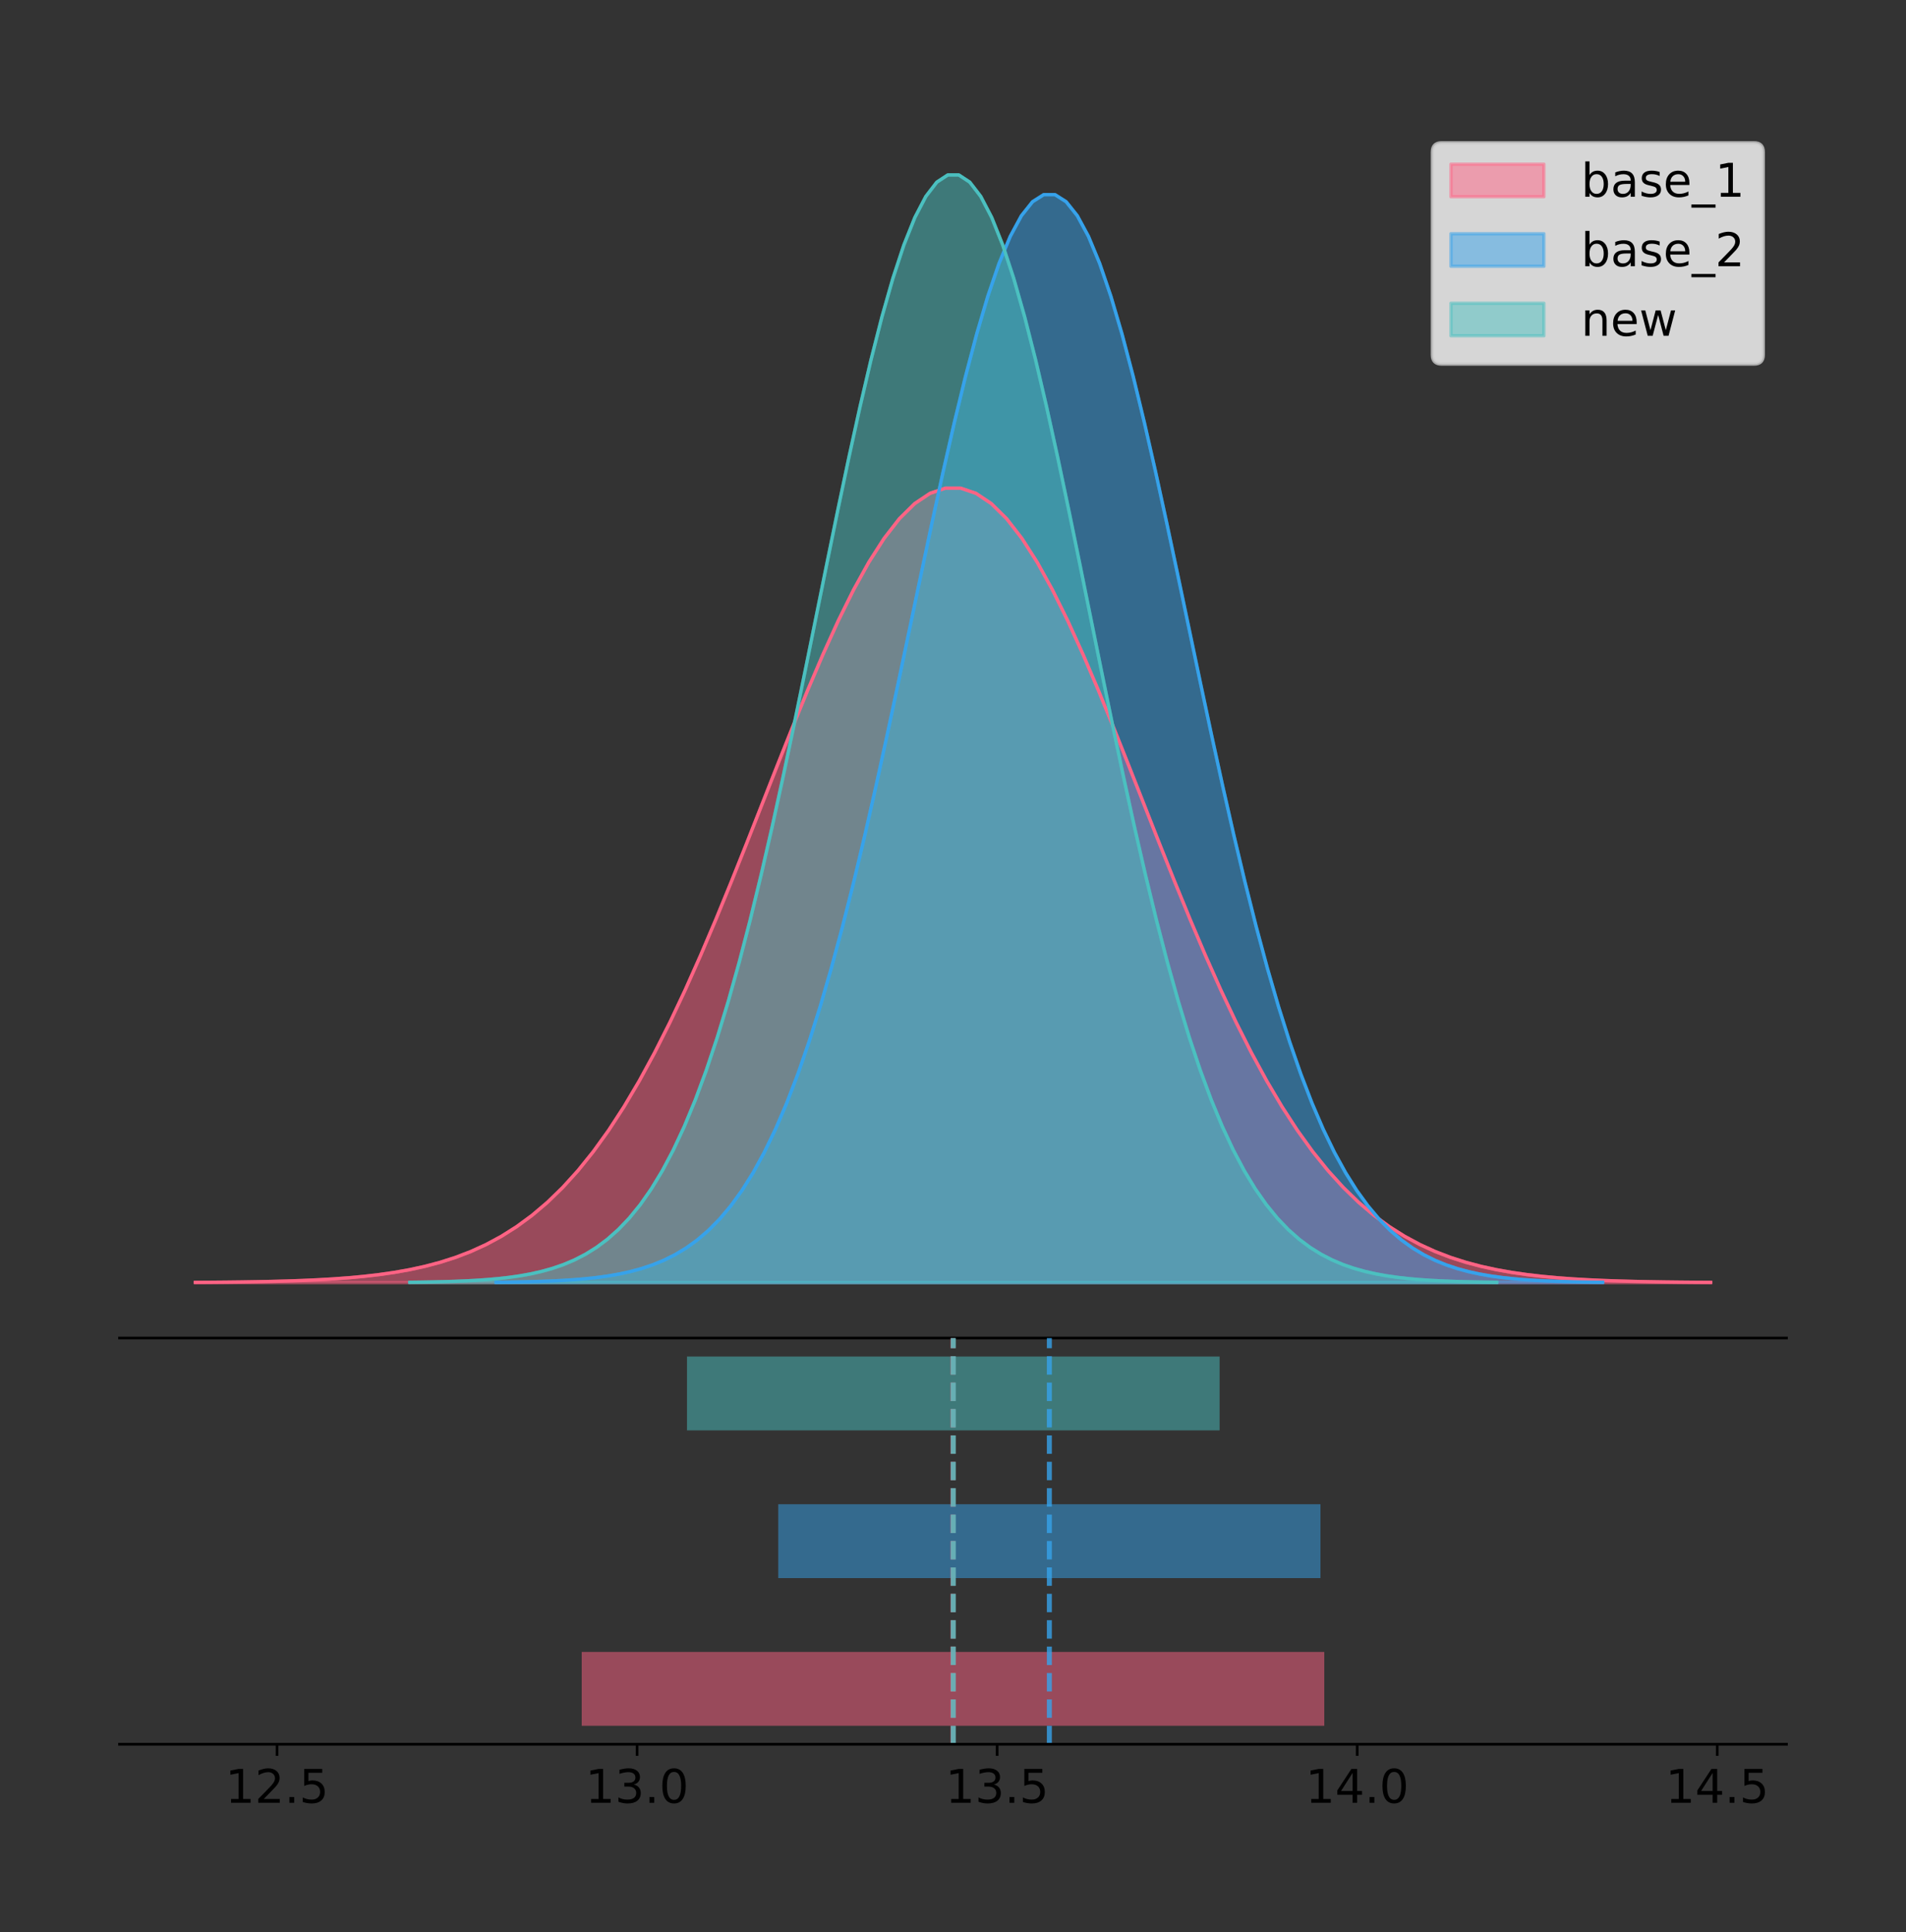 <?xml version="1.0" encoding="utf-8" standalone="no"?>
<!DOCTYPE svg PUBLIC "-//W3C//DTD SVG 1.1//EN"
  "http://www.w3.org/Graphics/SVG/1.1/DTD/svg11.dtd">
<!-- Created with matplotlib (https://matplotlib.org/) -->
<svg height="581.789pt" version="1.1" viewBox="0 0 574.2 581.789" width="574.2pt" xmlns="http://www.w3.org/2000/svg" xmlns:xlink="http://www.w3.org/1999/xlink">
 <rect x="0" y="0" width="574.2" height="581.789" fill="#333333" stroke="none"/>
 <defs>
  <style type="text/css">
*{stroke-linecap:butt;stroke-linejoin:round;}
  </style>
 </defs>
 <g id="figure_1">
  <g id="patch_1">
   <path d="M 0 581.789 
L 574.2 581.789 
L 574.2 0 
L 0 0 
z
" style="fill:none;"/>
  </g>
  <g id="axes_1">
   <g id="patch_2">
    <path d="M 36 402.93 
L 538.2 402.93 
L 538.2 36 
L 36 36 
z
" style="fill:none;"/>
   </g>
   <g id="PolyCollection_1">
    <defs>
     <path d="M 58.827 -195.538 
L 58.827 -195.618 
L 63.439 -195.649 
L 68.05 -195.689 
L 72.662 -195.744 
L 77.274 -195.816 
L 81.885 -195.911 
L 86.497 -196.035 
L 91.108 -196.196 
L 95.72 -196.403 
L 100.331 -196.669 
L 104.943 -197.006 
L 109.555 -197.432 
L 114.166 -197.966 
L 118.778 -198.629 
L 123.389 -199.449 
L 128.001 -200.453 
L 132.612 -201.674 
L 137.224 -203.15 
L 141.836 -204.919 
L 146.447 -207.024 
L 151.059 -209.509 
L 155.67 -212.422 
L 160.282 -215.809 
L 164.893 -219.718 
L 169.505 -224.192 
L 174.117 -229.273 
L 178.728 -234.997 
L 183.34 -241.392 
L 187.951 -248.476 
L 192.563 -256.256 
L 197.174 -264.727 
L 201.786 -273.867 
L 206.398 -283.636 
L 211.009 -293.979 
L 215.621 -304.821 
L 220.232 -316.067 
L 224.844 -327.605 
L 229.455 -339.306 
L 234.067 -351.024 
L 238.679 -362.604 
L 243.29 -373.877 
L 247.902 -384.672 
L 252.513 -394.815 
L 257.125 -404.135 
L 261.736 -412.47 
L 266.348 -419.67 
L 270.96 -425.601 
L 275.571 -430.152 
L 280.183 -433.237 
L 284.794 -434.794 
L 289.406 -434.794 
L 294.017 -433.237 
L 298.629 -430.152 
L 303.24 -425.601 
L 307.852 -419.67 
L 312.464 -412.47 
L 317.075 -404.135 
L 321.687 -394.815 
L 326.298 -384.672 
L 330.91 -373.877 
L 335.521 -362.604 
L 340.133 -351.024 
L 344.745 -339.306 
L 349.356 -327.605 
L 353.968 -316.067 
L 358.579 -304.821 
L 363.191 -293.979 
L 367.802 -283.636 
L 372.414 -273.867 
L 377.026 -264.727 
L 381.637 -256.256 
L 386.249 -248.476 
L 390.86 -241.392 
L 395.472 -234.997 
L 400.083 -229.273 
L 404.695 -224.192 
L 409.307 -219.718 
L 413.918 -215.809 
L 418.53 -212.422 
L 423.141 -209.509 
L 427.753 -207.024 
L 432.364 -204.919 
L 436.976 -203.15 
L 441.588 -201.674 
L 446.199 -200.453 
L 450.811 -199.449 
L 455.422 -198.629 
L 460.034 -197.966 
L 464.645 -197.432 
L 469.257 -197.006 
L 473.869 -196.669 
L 478.48 -196.403 
L 483.092 -196.196 
L 487.703 -196.035 
L 492.315 -195.911 
L 496.926 -195.816 
L 501.538 -195.744 
L 506.15 -195.689 
L 510.761 -195.649 
L 515.373 -195.618 
L 515.373 -195.538 
L 515.373 -195.538 
L 510.761 -195.538 
L 506.15 -195.538 
L 501.538 -195.538 
L 496.926 -195.538 
L 492.315 -195.538 
L 487.703 -195.538 
L 483.092 -195.538 
L 478.48 -195.538 
L 473.869 -195.538 
L 469.257 -195.538 
L 464.645 -195.538 
L 460.034 -195.538 
L 455.422 -195.538 
L 450.811 -195.538 
L 446.199 -195.538 
L 441.588 -195.538 
L 436.976 -195.538 
L 432.364 -195.538 
L 427.753 -195.538 
L 423.141 -195.538 
L 418.53 -195.538 
L 413.918 -195.538 
L 409.307 -195.538 
L 404.695 -195.538 
L 400.083 -195.538 
L 395.472 -195.538 
L 390.86 -195.538 
L 386.249 -195.538 
L 381.637 -195.538 
L 377.026 -195.538 
L 372.414 -195.538 
L 367.802 -195.538 
L 363.191 -195.538 
L 358.579 -195.538 
L 353.968 -195.538 
L 349.356 -195.538 
L 344.745 -195.538 
L 340.133 -195.538 
L 335.521 -195.538 
L 330.91 -195.538 
L 326.298 -195.538 
L 321.687 -195.538 
L 317.075 -195.538 
L 312.464 -195.538 
L 307.852 -195.538 
L 303.24 -195.538 
L 298.629 -195.538 
L 294.017 -195.538 
L 289.406 -195.538 
L 284.794 -195.538 
L 280.183 -195.538 
L 275.571 -195.538 
L 270.96 -195.538 
L 266.348 -195.538 
L 261.736 -195.538 
L 257.125 -195.538 
L 252.513 -195.538 
L 247.902 -195.538 
L 243.29 -195.538 
L 238.679 -195.538 
L 234.067 -195.538 
L 229.455 -195.538 
L 224.844 -195.538 
L 220.232 -195.538 
L 215.621 -195.538 
L 211.009 -195.538 
L 206.398 -195.538 
L 201.786 -195.538 
L 197.174 -195.538 
L 192.563 -195.538 
L 187.951 -195.538 
L 183.34 -195.538 
L 178.728 -195.538 
L 174.117 -195.538 
L 169.505 -195.538 
L 164.893 -195.538 
L 160.282 -195.538 
L 155.67 -195.538 
L 151.059 -195.538 
L 146.447 -195.538 
L 141.836 -195.538 
L 137.224 -195.538 
L 132.612 -195.538 
L 128.001 -195.538 
L 123.389 -195.538 
L 118.778 -195.538 
L 114.166 -195.538 
L 109.555 -195.538 
L 104.943 -195.538 
L 100.331 -195.538 
L 95.72 -195.538 
L 91.108 -195.538 
L 86.497 -195.538 
L 81.885 -195.538 
L 77.274 -195.538 
L 72.662 -195.538 
L 68.05 -195.538 
L 63.439 -195.538 
L 58.827 -195.538 
z
" id="m2799b81a45" style="stroke:#ff6384;stroke-opacity:0.5;"/>
    </defs>
    <g clip-path="url(#p501ba2d728)">
     <use style="fill:#ff6384;fill-opacity:0.5;stroke:#ff6384;stroke-opacity:0.5;" x="0" xlink:href="#m2799b81a45" y="581.789"/>
    </g>
   </g>
   <g id="PolyCollection_2">
    <defs>
     <path d="M 149.435 -195.538 
L 149.435 -195.648 
L 152.802 -195.689 
L 156.17 -195.745 
L 159.537 -195.82 
L 162.905 -195.918 
L 166.272 -196.048 
L 169.64 -196.218 
L 173.007 -196.439 
L 176.375 -196.723 
L 179.742 -197.087 
L 183.11 -197.549 
L 186.478 -198.132 
L 189.845 -198.863 
L 193.213 -199.771 
L 196.58 -200.893 
L 199.948 -202.268 
L 203.315 -203.941 
L 206.683 -205.962 
L 210.05 -208.385 
L 213.418 -211.267 
L 216.785 -214.671 
L 220.153 -218.66 
L 223.52 -223.298 
L 226.888 -228.651 
L 230.255 -234.778 
L 233.623 -241.736 
L 236.99 -249.575 
L 240.358 -258.332 
L 243.725 -268.032 
L 247.093 -278.687 
L 250.46 -290.288 
L 253.828 -302.804 
L 257.195 -316.182 
L 260.563 -330.347 
L 263.93 -345.193 
L 267.298 -360.594 
L 270.665 -376.394 
L 274.033 -392.418 
L 277.4 -408.465 
L 280.768 -424.323 
L 284.135 -439.761 
L 287.503 -454.544 
L 290.87 -468.434 
L 294.238 -481.197 
L 297.605 -492.611 
L 300.973 -502.471 
L 304.34 -510.593 
L 307.708 -516.826 
L 311.075 -521.05 
L 314.443 -523.182 
L 317.81 -523.182 
L 321.178 -521.05 
L 324.545 -516.826 
L 327.913 -510.593 
L 331.28 -502.471 
L 334.648 -492.611 
L 338.015 -481.197 
L 341.383 -468.434 
L 344.751 -454.544 
L 348.118 -439.761 
L 351.486 -424.323 
L 354.853 -408.465 
L 358.221 -392.418 
L 361.588 -376.394 
L 364.956 -360.594 
L 368.323 -345.193 
L 371.691 -330.347 
L 375.058 -316.182 
L 378.426 -302.804 
L 381.793 -290.288 
L 385.161 -278.687 
L 388.528 -268.032 
L 391.896 -258.332 
L 395.263 -249.575 
L 398.631 -241.736 
L 401.998 -234.778 
L 405.366 -228.651 
L 408.733 -223.298 
L 412.101 -218.66 
L 415.468 -214.671 
L 418.836 -211.267 
L 422.203 -208.385 
L 425.571 -205.962 
L 428.938 -203.941 
L 432.306 -202.268 
L 435.673 -200.893 
L 439.041 -199.771 
L 442.408 -198.863 
L 445.776 -198.132 
L 449.143 -197.549 
L 452.511 -197.087 
L 455.878 -196.723 
L 459.246 -196.439 
L 462.613 -196.218 
L 465.981 -196.048 
L 469.348 -195.918 
L 472.716 -195.82 
L 476.083 -195.745 
L 479.451 -195.689 
L 482.818 -195.648 
L 482.818 -195.538 
L 482.818 -195.538 
L 479.451 -195.538 
L 476.083 -195.538 
L 472.716 -195.538 
L 469.348 -195.538 
L 465.981 -195.538 
L 462.613 -195.538 
L 459.246 -195.538 
L 455.878 -195.538 
L 452.511 -195.538 
L 449.143 -195.538 
L 445.776 -195.538 
L 442.408 -195.538 
L 439.041 -195.538 
L 435.673 -195.538 
L 432.306 -195.538 
L 428.938 -195.538 
L 425.571 -195.538 
L 422.203 -195.538 
L 418.836 -195.538 
L 415.468 -195.538 
L 412.101 -195.538 
L 408.733 -195.538 
L 405.366 -195.538 
L 401.998 -195.538 
L 398.631 -195.538 
L 395.263 -195.538 
L 391.896 -195.538 
L 388.528 -195.538 
L 385.161 -195.538 
L 381.793 -195.538 
L 378.426 -195.538 
L 375.058 -195.538 
L 371.691 -195.538 
L 368.323 -195.538 
L 364.956 -195.538 
L 361.588 -195.538 
L 358.221 -195.538 
L 354.853 -195.538 
L 351.486 -195.538 
L 348.118 -195.538 
L 344.751 -195.538 
L 341.383 -195.538 
L 338.015 -195.538 
L 334.648 -195.538 
L 331.28 -195.538 
L 327.913 -195.538 
L 324.545 -195.538 
L 321.178 -195.538 
L 317.81 -195.538 
L 314.443 -195.538 
L 311.075 -195.538 
L 307.708 -195.538 
L 304.34 -195.538 
L 300.973 -195.538 
L 297.605 -195.538 
L 294.238 -195.538 
L 290.87 -195.538 
L 287.503 -195.538 
L 284.135 -195.538 
L 280.768 -195.538 
L 277.4 -195.538 
L 274.033 -195.538 
L 270.665 -195.538 
L 267.298 -195.538 
L 263.93 -195.538 
L 260.563 -195.538 
L 257.195 -195.538 
L 253.828 -195.538 
L 250.46 -195.538 
L 247.093 -195.538 
L 243.725 -195.538 
L 240.358 -195.538 
L 236.99 -195.538 
L 233.623 -195.538 
L 230.255 -195.538 
L 226.888 -195.538 
L 223.52 -195.538 
L 220.153 -195.538 
L 216.785 -195.538 
L 213.418 -195.538 
L 210.05 -195.538 
L 206.683 -195.538 
L 203.315 -195.538 
L 199.948 -195.538 
L 196.58 -195.538 
L 193.213 -195.538 
L 189.845 -195.538 
L 186.478 -195.538 
L 183.11 -195.538 
L 179.742 -195.538 
L 176.375 -195.538 
L 173.007 -195.538 
L 169.64 -195.538 
L 166.272 -195.538 
L 162.905 -195.538 
L 159.537 -195.538 
L 156.17 -195.538 
L 152.802 -195.538 
L 149.435 -195.538 
z
" id="m5e3937beaa" style="stroke:#36a2eb;stroke-opacity:0.5;"/>
    </defs>
    <g clip-path="url(#p501ba2d728)">
     <use style="fill:#36a2eb;fill-opacity:0.5;stroke:#36a2eb;stroke-opacity:0.5;" x="0" xlink:href="#m5e3937beaa" y="581.789"/>
    </g>
   </g>
   <g id="PolyCollection_3">
    <defs>
     <path d="M 123.458 -195.538 
L 123.458 -195.65 
L 126.765 -195.692 
L 130.073 -195.749 
L 133.381 -195.825 
L 136.688 -195.925 
L 139.996 -196.058 
L 143.304 -196.23 
L 146.611 -196.455 
L 149.919 -196.744 
L 153.227 -197.115 
L 156.534 -197.585 
L 159.842 -198.179 
L 163.15 -198.923 
L 166.457 -199.848 
L 169.765 -200.99 
L 173.073 -202.39 
L 176.38 -204.093 
L 179.688 -206.151 
L 182.996 -208.617 
L 186.303 -211.552 
L 189.611 -215.017 
L 192.918 -219.078 
L 196.226 -223.801 
L 199.534 -229.25 
L 202.841 -235.488 
L 206.149 -242.572 
L 209.457 -250.552 
L 212.764 -259.468 
L 216.072 -269.344 
L 219.38 -280.192 
L 222.687 -292.002 
L 225.995 -304.744 
L 229.303 -318.365 
L 232.61 -332.786 
L 235.918 -347.901 
L 239.226 -363.58 
L 242.533 -379.667 
L 245.841 -395.98 
L 249.149 -412.318 
L 252.456 -428.462 
L 255.764 -444.18 
L 259.072 -459.23 
L 262.379 -473.372 
L 265.687 -486.366 
L 268.995 -497.987 
L 272.302 -508.025 
L 275.61 -516.294 
L 278.918 -522.64 
L 282.225 -526.94 
L 285.533 -529.111 
L 288.841 -529.111 
L 292.148 -526.94 
L 295.456 -522.64 
L 298.764 -516.294 
L 302.071 -508.025 
L 305.379 -497.987 
L 308.687 -486.366 
L 311.994 -473.372 
L 315.302 -459.23 
L 318.61 -444.18 
L 321.917 -428.462 
L 325.225 -412.318 
L 328.533 -395.98 
L 331.84 -379.667 
L 335.148 -363.58 
L 338.455 -347.901 
L 341.763 -332.786 
L 345.071 -318.365 
L 348.378 -304.744 
L 351.686 -292.002 
L 354.994 -280.192 
L 358.301 -269.344 
L 361.609 -259.468 
L 364.917 -250.552 
L 368.224 -242.572 
L 371.532 -235.488 
L 374.84 -229.25 
L 378.147 -223.801 
L 381.455 -219.078 
L 384.763 -215.017 
L 388.07 -211.552 
L 391.378 -208.617 
L 394.686 -206.151 
L 397.993 -204.093 
L 401.301 -202.39 
L 404.609 -200.99 
L 407.916 -199.848 
L 411.224 -198.923 
L 414.532 -198.179 
L 417.839 -197.585 
L 421.147 -197.115 
L 424.455 -196.744 
L 427.762 -196.455 
L 431.07 -196.23 
L 434.378 -196.058 
L 437.685 -195.925 
L 440.993 -195.825 
L 444.301 -195.749 
L 447.608 -195.692 
L 450.916 -195.65 
L 450.916 -195.538 
L 450.916 -195.538 
L 447.608 -195.538 
L 444.301 -195.538 
L 440.993 -195.538 
L 437.685 -195.538 
L 434.378 -195.538 
L 431.07 -195.538 
L 427.762 -195.538 
L 424.455 -195.538 
L 421.147 -195.538 
L 417.839 -195.538 
L 414.532 -195.538 
L 411.224 -195.538 
L 407.916 -195.538 
L 404.609 -195.538 
L 401.301 -195.538 
L 397.993 -195.538 
L 394.686 -195.538 
L 391.378 -195.538 
L 388.07 -195.538 
L 384.763 -195.538 
L 381.455 -195.538 
L 378.147 -195.538 
L 374.84 -195.538 
L 371.532 -195.538 
L 368.224 -195.538 
L 364.917 -195.538 
L 361.609 -195.538 
L 358.301 -195.538 
L 354.994 -195.538 
L 351.686 -195.538 
L 348.378 -195.538 
L 345.071 -195.538 
L 341.763 -195.538 
L 338.455 -195.538 
L 335.148 -195.538 
L 331.84 -195.538 
L 328.533 -195.538 
L 325.225 -195.538 
L 321.917 -195.538 
L 318.61 -195.538 
L 315.302 -195.538 
L 311.994 -195.538 
L 308.687 -195.538 
L 305.379 -195.538 
L 302.071 -195.538 
L 298.764 -195.538 
L 295.456 -195.538 
L 292.148 -195.538 
L 288.841 -195.538 
L 285.533 -195.538 
L 282.225 -195.538 
L 278.918 -195.538 
L 275.61 -195.538 
L 272.302 -195.538 
L 268.995 -195.538 
L 265.687 -195.538 
L 262.379 -195.538 
L 259.072 -195.538 
L 255.764 -195.538 
L 252.456 -195.538 
L 249.149 -195.538 
L 245.841 -195.538 
L 242.533 -195.538 
L 239.226 -195.538 
L 235.918 -195.538 
L 232.61 -195.538 
L 229.303 -195.538 
L 225.995 -195.538 
L 222.687 -195.538 
L 219.38 -195.538 
L 216.072 -195.538 
L 212.764 -195.538 
L 209.457 -195.538 
L 206.149 -195.538 
L 202.841 -195.538 
L 199.534 -195.538 
L 196.226 -195.538 
L 192.918 -195.538 
L 189.611 -195.538 
L 186.303 -195.538 
L 182.996 -195.538 
L 179.688 -195.538 
L 176.38 -195.538 
L 173.073 -195.538 
L 169.765 -195.538 
L 166.457 -195.538 
L 163.15 -195.538 
L 159.842 -195.538 
L 156.534 -195.538 
L 153.227 -195.538 
L 149.919 -195.538 
L 146.611 -195.538 
L 143.304 -195.538 
L 139.996 -195.538 
L 136.688 -195.538 
L 133.381 -195.538 
L 130.073 -195.538 
L 126.765 -195.538 
L 123.458 -195.538 
z
" id="m1e53680df8" style="stroke:#4bc0c0;stroke-opacity:0.5;"/>
    </defs>
    <g clip-path="url(#p501ba2d728)">
     <use style="fill:#4bc0c0;fill-opacity:0.5;stroke:#4bc0c0;stroke-opacity:0.5;" x="0" xlink:href="#m1e53680df8" y="581.789"/>
    </g>
   </g>
   <g id="line2d_1">
    <path clip-path="url(#p501ba2d728)" d="M 58.827 386.171 
L 63.439 386.141 
L 68.05 386.1 
L 72.662 386.046 
L 77.274 385.974 
L 81.885 385.879 
L 86.497 385.755 
L 91.108 385.594 
L 95.72 385.386 
L 100.331 385.121 
L 104.943 384.783 
L 109.555 384.357 
L 114.166 383.824 
L 118.778 383.16 
L 123.389 382.341 
L 128.001 381.337 
L 132.612 380.115 
L 137.224 378.639 
L 141.836 376.87 
L 146.447 374.766 
L 151.059 372.28 
L 155.67 369.367 
L 160.282 365.98 
L 164.893 362.071 
L 169.505 357.597 
L 174.117 352.516 
L 178.728 346.792 
L 183.34 340.398 
L 187.951 333.314 
L 192.563 325.533 
L 197.174 317.062 
L 201.786 307.923 
L 206.398 298.153 
L 211.009 287.81 
L 215.621 276.968 
L 220.232 265.723 
L 224.844 254.185 
L 229.455 242.484 
L 234.067 230.765 
L 238.679 219.186 
L 243.29 207.912 
L 247.902 197.117 
L 252.513 186.975 
L 257.125 177.654 
L 261.736 169.319 
L 266.348 162.12 
L 270.96 156.188 
L 275.571 151.637 
L 280.183 148.553 
L 284.794 146.996 
L 289.406 146.996 
L 294.017 148.553 
L 298.629 151.637 
L 303.24 156.188 
L 307.852 162.12 
L 312.464 169.319 
L 317.075 177.654 
L 321.687 186.975 
L 326.298 197.117 
L 330.91 207.912 
L 335.521 219.186 
L 340.133 230.765 
L 344.745 242.484 
L 349.356 254.185 
L 353.968 265.723 
L 358.579 276.968 
L 363.191 287.81 
L 367.802 298.153 
L 372.414 307.923 
L 377.026 317.062 
L 381.637 325.533 
L 386.249 333.314 
L 390.86 340.398 
L 395.472 346.792 
L 400.083 352.516 
L 404.695 357.597 
L 409.307 362.071 
L 413.918 365.98 
L 418.53 369.367 
L 423.141 372.28 
L 427.753 374.766 
L 432.364 376.87 
L 436.976 378.639 
L 441.588 380.115 
L 446.199 381.337 
L 450.811 382.341 
L 455.422 383.16 
L 460.034 383.824 
L 464.645 384.357 
L 469.257 384.783 
L 473.869 385.121 
L 478.48 385.386 
L 483.092 385.594 
L 487.703 385.755 
L 492.315 385.879 
L 496.926 385.974 
L 501.538 386.046 
L 506.15 386.1 
L 510.761 386.141 
L 515.373 386.171 
" style="fill:none;stroke:#ff6384;stroke-linecap:square;"/>
   </g>
   <g id="line2d_2">
    <path clip-path="url(#p501ba2d728)" d="M 149.435 386.141 
L 152.802 386.1 
L 156.17 386.044 
L 159.537 385.97 
L 162.905 385.871 
L 166.272 385.741 
L 169.64 385.571 
L 173.007 385.351 
L 176.375 385.066 
L 179.742 384.703 
L 183.11 384.24 
L 186.478 383.657 
L 189.845 382.927 
L 193.213 382.018 
L 196.58 380.896 
L 199.948 379.521 
L 203.315 377.848 
L 206.683 375.827 
L 210.05 373.405 
L 213.418 370.522 
L 216.785 367.119 
L 220.153 363.13 
L 223.52 358.491 
L 226.888 353.139 
L 230.255 347.011 
L 233.623 340.053 
L 236.99 332.215 
L 240.358 323.458 
L 243.725 313.757 
L 247.093 303.102 
L 250.46 291.502 
L 253.828 278.986 
L 257.195 265.607 
L 260.563 251.443 
L 263.93 236.596 
L 267.298 221.196 
L 270.665 205.395 
L 274.033 189.372 
L 277.4 173.324 
L 280.768 157.467 
L 284.135 142.029 
L 287.503 127.246 
L 290.87 113.356 
L 294.238 100.592 
L 297.605 89.178 
L 300.973 79.319 
L 304.34 71.196 
L 307.708 64.963 
L 311.075 60.74 
L 314.443 58.607 
L 317.81 58.607 
L 321.178 60.74 
L 324.545 64.963 
L 327.913 71.196 
L 331.28 79.319 
L 334.648 89.178 
L 338.015 100.592 
L 341.383 113.356 
L 344.751 127.246 
L 348.118 142.029 
L 351.486 157.467 
L 354.853 173.324 
L 358.221 189.372 
L 361.588 205.395 
L 364.956 221.196 
L 368.323 236.596 
L 371.691 251.443 
L 375.058 265.607 
L 378.426 278.986 
L 381.793 291.502 
L 385.161 303.102 
L 388.528 313.757 
L 391.896 323.458 
L 395.263 332.215 
L 398.631 340.053 
L 401.998 347.011 
L 405.366 353.139 
L 408.733 358.491 
L 412.101 363.13 
L 415.468 367.119 
L 418.836 370.522 
L 422.203 373.405 
L 425.571 375.827 
L 428.938 377.848 
L 432.306 379.521 
L 435.673 380.896 
L 439.041 382.018 
L 442.408 382.927 
L 445.776 383.657 
L 449.143 384.24 
L 452.511 384.703 
L 455.878 385.066 
L 459.246 385.351 
L 462.613 385.571 
L 465.981 385.741 
L 469.348 385.871 
L 472.716 385.97 
L 476.083 386.044 
L 479.451 386.1 
L 482.818 386.141 
" style="fill:none;stroke:#36a2eb;stroke-linecap:square;"/>
   </g>
   <g id="line2d_3">
    <path clip-path="url(#p501ba2d728)" d="M 123.458 386.139 
L 126.765 386.097 
L 130.073 386.04 
L 133.381 385.965 
L 136.688 385.864 
L 139.996 385.732 
L 143.304 385.559 
L 146.611 385.334 
L 149.919 385.045 
L 153.227 384.675 
L 156.534 384.204 
L 159.842 383.61 
L 163.15 382.867 
L 166.457 381.941 
L 169.765 380.799 
L 173.073 379.399 
L 176.38 377.696 
L 179.688 375.639 
L 182.996 373.172 
L 186.303 370.238 
L 189.611 366.772 
L 192.918 362.711 
L 196.226 357.989 
L 199.534 352.539 
L 202.841 346.301 
L 206.149 339.217 
L 209.457 331.237 
L 212.764 322.322 
L 216.072 312.445 
L 219.38 301.597 
L 222.687 289.787 
L 225.995 277.045 
L 229.303 263.424 
L 232.61 249.004 
L 235.918 233.888 
L 239.226 218.209 
L 242.533 202.123 
L 245.841 185.809 
L 249.149 169.471 
L 252.456 153.327 
L 255.764 137.61 
L 259.072 122.559 
L 262.379 108.418 
L 265.687 95.423 
L 268.995 83.803 
L 272.302 73.765 
L 275.61 65.495 
L 278.918 59.15 
L 282.225 54.85 
L 285.533 52.679 
L 288.841 52.679 
L 292.148 54.85 
L 295.456 59.15 
L 298.764 65.495 
L 302.071 73.765 
L 305.379 83.803 
L 308.687 95.423 
L 311.994 108.418 
L 315.302 122.559 
L 318.61 137.61 
L 321.917 153.327 
L 325.225 169.471 
L 328.533 185.809 
L 331.84 202.123 
L 335.148 218.209 
L 338.455 233.888 
L 341.763 249.004 
L 345.071 263.424 
L 348.378 277.045 
L 351.686 289.787 
L 354.994 301.597 
L 358.301 312.445 
L 361.609 322.322 
L 364.917 331.237 
L 368.224 339.217 
L 371.532 346.301 
L 374.84 352.539 
L 378.147 357.989 
L 381.455 362.711 
L 384.763 366.772 
L 388.07 370.238 
L 391.378 373.172 
L 394.686 375.639 
L 397.993 377.696 
L 401.301 379.399 
L 404.609 380.799 
L 407.916 381.941 
L 411.224 382.867 
L 414.532 383.61 
L 417.839 384.204 
L 421.147 384.675 
L 424.455 385.045 
L 427.762 385.334 
L 431.07 385.559 
L 434.378 385.732 
L 437.685 385.864 
L 440.993 385.965 
L 444.301 386.04 
L 447.608 386.097 
L 450.916 386.139 
" style="fill:none;stroke:#4bc0c0;stroke-linecap:square;"/>
   </g>
   <g id="patch_3">
    <path d="M 36 402.93 
L 538.2 402.93 
" style="fill:none;stroke:#000000;stroke-linecap:square;stroke-linejoin:miter;stroke-width:0.8;"/>
   </g>
   <g id="legend_1">
    <g id="patch_4">
     <path d="M 434.318 109.627 
L 528.4 109.627 
Q 531.2 109.627 531.2 106.827 
L 531.2 45.8 
Q 531.2 43 528.4 43 
L 434.318 43 
Q 431.518 43 431.518 45.8 
L 431.518 106.827 
Q 431.518 109.627 434.318 109.627 
z
" style="fill:#ffffff;opacity:0.8;stroke:#cccccc;stroke-linejoin:miter;"/>
    </g>
    <g id="patch_5">
     <path d="M 437.118 59.238 
L 465.118 59.238 
L 465.118 49.438 
L 437.118 49.438 
z
" style="fill:#ff6384;opacity:0.5;stroke:#ff6384;stroke-linejoin:miter;"/>
    </g>
    <g id="text_1">
     <!-- base_1 -->
     <defs>
      <path d="M 48.688 27.297 
Q 48.688 37.203 44.609 42.844 
Q 40.531 48.484 33.406 48.484 
Q 26.266 48.484 22.188 42.844 
Q 18.109 37.203 18.109 27.297 
Q 18.109 17.391 22.188 11.75 
Q 26.266 6.109 33.406 6.109 
Q 40.531 6.109 44.609 11.75 
Q 48.688 17.391 48.688 27.297 
z
M 18.109 46.391 
Q 20.953 51.266 25.266 53.625 
Q 29.594 56 35.594 56 
Q 45.562 56 51.781 48.094 
Q 58.016 40.188 58.016 27.297 
Q 58.016 14.406 51.781 6.484 
Q 45.562 -1.422 35.594 -1.422 
Q 29.594 -1.422 25.266 0.953 
Q 20.953 3.328 18.109 8.203 
L 18.109 0 
L 9.078 0 
L 9.078 75.984 
L 18.109 75.984 
z
" id="DejaVuSans-98"/>
      <path d="M 34.281 27.484 
Q 23.391 27.484 19.188 25 
Q 14.984 22.516 14.984 16.5 
Q 14.984 11.719 18.141 8.906 
Q 21.297 6.109 26.703 6.109 
Q 34.188 6.109 38.703 11.406 
Q 43.219 16.703 43.219 25.484 
L 43.219 27.484 
z
M 52.203 31.203 
L 52.203 0 
L 43.219 0 
L 43.219 8.297 
Q 40.141 3.328 35.547 0.953 
Q 30.953 -1.422 24.312 -1.422 
Q 15.922 -1.422 10.953 3.297 
Q 6 8.016 6 15.922 
Q 6 25.141 12.172 29.828 
Q 18.359 34.516 30.609 34.516 
L 43.219 34.516 
L 43.219 35.406 
Q 43.219 41.609 39.141 45 
Q 35.062 48.391 27.688 48.391 
Q 23 48.391 18.547 47.266 
Q 14.109 46.141 10.016 43.891 
L 10.016 52.203 
Q 14.938 54.109 19.578 55.047 
Q 24.219 56 28.609 56 
Q 40.484 56 46.344 49.844 
Q 52.203 43.703 52.203 31.203 
z
" id="DejaVuSans-97"/>
      <path d="M 44.281 53.078 
L 44.281 44.578 
Q 40.484 46.531 36.375 47.5 
Q 32.281 48.484 27.875 48.484 
Q 21.188 48.484 17.844 46.438 
Q 14.5 44.391 14.5 40.281 
Q 14.5 37.156 16.891 35.375 
Q 19.281 33.594 26.516 31.984 
L 29.594 31.297 
Q 39.156 29.25 43.188 25.516 
Q 47.219 21.781 47.219 15.094 
Q 47.219 7.469 41.188 3.016 
Q 35.156 -1.422 24.609 -1.422 
Q 20.219 -1.422 15.453 -0.562 
Q 10.688 0.297 5.422 2 
L 5.422 11.281 
Q 10.406 8.688 15.234 7.391 
Q 20.062 6.109 24.812 6.109 
Q 31.156 6.109 34.562 8.281 
Q 37.984 10.453 37.984 14.406 
Q 37.984 18.062 35.516 20.016 
Q 33.062 21.969 24.703 23.781 
L 21.578 24.516 
Q 13.234 26.266 9.516 29.906 
Q 5.812 33.547 5.812 39.891 
Q 5.812 47.609 11.281 51.797 
Q 16.75 56 26.812 56 
Q 31.781 56 36.172 55.266 
Q 40.578 54.547 44.281 53.078 
z
" id="DejaVuSans-115"/>
      <path d="M 56.203 29.594 
L 56.203 25.203 
L 14.891 25.203 
Q 15.484 15.922 20.484 11.062 
Q 25.484 6.203 34.422 6.203 
Q 39.594 6.203 44.453 7.469 
Q 49.312 8.734 54.109 11.281 
L 54.109 2.781 
Q 49.266 0.734 44.188 -0.344 
Q 39.109 -1.422 33.891 -1.422 
Q 20.797 -1.422 13.156 6.188 
Q 5.516 13.812 5.516 26.812 
Q 5.516 40.234 12.766 48.109 
Q 20.016 56 32.328 56 
Q 43.359 56 49.781 48.891 
Q 56.203 41.797 56.203 29.594 
z
M 47.219 32.234 
Q 47.125 39.594 43.094 43.984 
Q 39.062 48.391 32.422 48.391 
Q 24.906 48.391 20.391 44.141 
Q 15.875 39.891 15.188 32.172 
z
" id="DejaVuSans-101"/>
      <path d="M 50.984 -16.609 
L 50.984 -23.578 
L -0.984 -23.578 
L -0.984 -16.609 
z
" id="DejaVuSans-95"/>
      <path d="M 12.406 8.297 
L 28.516 8.297 
L 28.516 63.922 
L 10.984 60.406 
L 10.984 69.391 
L 28.422 72.906 
L 38.281 72.906 
L 38.281 8.297 
L 54.391 8.297 
L 54.391 0 
L 12.406 0 
z
" id="DejaVuSans-49"/>
     </defs>
     <g transform="translate(476.318 59.238)scale(0.14 -0.14)">
      <use xlink:href="#DejaVuSans-98"/>
      <use x="63.477" xlink:href="#DejaVuSans-97"/>
      <use x="124.756" xlink:href="#DejaVuSans-115"/>
      <use x="176.855" xlink:href="#DejaVuSans-101"/>
      <use x="238.379" xlink:href="#DejaVuSans-95"/>
      <use x="288.379" xlink:href="#DejaVuSans-49"/>
     </g>
    </g>
    <g id="patch_6">
     <path d="M 437.118 80.177 
L 465.118 80.177 
L 465.118 70.377 
L 437.118 70.377 
z
" style="fill:#36a2eb;opacity:0.5;stroke:#36a2eb;stroke-linejoin:miter;"/>
    </g>
    <g id="text_2">
     <!-- base_2 -->
     <defs>
      <path d="M 19.188 8.297 
L 53.609 8.297 
L 53.609 0 
L 7.328 0 
L 7.328 8.297 
Q 12.938 14.109 22.625 23.891 
Q 32.328 33.688 34.812 36.531 
Q 39.547 41.844 41.422 45.531 
Q 43.312 49.219 43.312 52.781 
Q 43.312 58.594 39.234 62.25 
Q 35.156 65.922 28.609 65.922 
Q 23.969 65.922 18.812 64.312 
Q 13.672 62.703 7.812 59.422 
L 7.812 69.391 
Q 13.766 71.781 18.938 73 
Q 24.125 74.219 28.422 74.219 
Q 39.75 74.219 46.484 68.547 
Q 53.219 62.891 53.219 53.422 
Q 53.219 48.922 51.531 44.891 
Q 49.859 40.875 45.406 35.406 
Q 44.188 33.984 37.641 27.219 
Q 31.109 20.453 19.188 8.297 
z
" id="DejaVuSans-50"/>
     </defs>
     <g transform="translate(476.318 80.177)scale(0.14 -0.14)">
      <use xlink:href="#DejaVuSans-98"/>
      <use x="63.477" xlink:href="#DejaVuSans-97"/>
      <use x="124.756" xlink:href="#DejaVuSans-115"/>
      <use x="176.855" xlink:href="#DejaVuSans-101"/>
      <use x="238.379" xlink:href="#DejaVuSans-95"/>
      <use x="288.379" xlink:href="#DejaVuSans-50"/>
     </g>
    </g>
    <g id="patch_7">
     <path d="M 437.118 101.115 
L 465.118 101.115 
L 465.118 91.315 
L 437.118 91.315 
z
" style="fill:#4bc0c0;opacity:0.5;stroke:#4bc0c0;stroke-linejoin:miter;"/>
    </g>
    <g id="text_3">
     <!-- new -->
     <defs>
      <path d="M 54.891 33.016 
L 54.891 0 
L 45.906 0 
L 45.906 32.719 
Q 45.906 40.484 42.875 44.328 
Q 39.844 48.188 33.797 48.188 
Q 26.516 48.188 22.312 43.547 
Q 18.109 38.922 18.109 30.906 
L 18.109 0 
L 9.078 0 
L 9.078 54.688 
L 18.109 54.688 
L 18.109 46.188 
Q 21.344 51.125 25.703 53.562 
Q 30.078 56 35.797 56 
Q 45.219 56 50.047 50.172 
Q 54.891 44.344 54.891 33.016 
z
" id="DejaVuSans-110"/>
      <path d="M 4.203 54.688 
L 13.188 54.688 
L 24.422 12.016 
L 35.594 54.688 
L 46.188 54.688 
L 57.422 12.016 
L 68.609 54.688 
L 77.594 54.688 
L 63.281 0 
L 52.688 0 
L 40.922 44.828 
L 29.109 0 
L 18.5 0 
z
" id="DejaVuSans-119"/>
     </defs>
     <g transform="translate(476.318 101.115)scale(0.14 -0.14)">
      <use xlink:href="#DejaVuSans-110"/>
      <use x="63.379" xlink:href="#DejaVuSans-101"/>
      <use x="124.902" xlink:href="#DejaVuSans-119"/>
     </g>
    </g>
   </g>
  </g>
  <g id="axes_2">
   <g id="patch_8">
    <path d="M 36 525.24 
L 538.2 525.24 
L 538.2 402.93 
L 36 402.93 
z
" style="fill:none;"/>
   </g>
   <g id="patch_9">
    <path clip-path="url(#p23b67bb57a)" d="M 175.246 519.68 
L 398.954 519.68 
L 398.954 497.442 
L 175.246 497.442 
z
" style="fill:#ff6384;opacity:0.5;"/>
   </g>
   <g id="patch_10">
    <path clip-path="url(#p23b67bb57a)" d="M 234.448 475.204 
L 397.806 475.204 
L 397.806 452.966 
L 234.448 452.966 
z
" style="fill:#36a2eb;opacity:0.5;"/>
   </g>
   <g id="patch_11">
    <path clip-path="url(#p23b67bb57a)" d="M 206.959 430.728 
L 367.414 430.728 
L 367.414 408.49 
L 206.959 408.49 
z
" style="fill:#4bc0c0;opacity:0.5;"/>
   </g>
   <g id="matplotlib.axis_1">
    <g id="xtick_1">
     <g id="line2d_4">
      <defs>
       <path d="M 0 0 
L 0 3.5 
" id="m6e55df734a" style="stroke:#000000;stroke-width:0.8;"/>
      </defs>
      <g>
       <use style="stroke:#000000;stroke-width:0.8;" x="83.458" xlink:href="#m6e55df734a" y="525.24"/>
      </g>
     </g>
     <g id="text_4">
      <!-- 12.5 -->
      <defs>
       <path d="M 10.688 12.406 
L 21 12.406 
L 21 0 
L 10.688 0 
z
" id="DejaVuSans-46"/>
       <path d="M 10.797 72.906 
L 49.516 72.906 
L 49.516 64.594 
L 19.828 64.594 
L 19.828 46.734 
Q 21.969 47.469 24.109 47.828 
Q 26.266 48.188 28.422 48.188 
Q 40.625 48.188 47.75 41.5 
Q 54.891 34.812 54.891 23.391 
Q 54.891 11.625 47.562 5.094 
Q 40.234 -1.422 26.906 -1.422 
Q 22.312 -1.422 17.547 -0.641 
Q 12.797 0.141 7.719 1.703 
L 7.719 11.625 
Q 12.109 9.234 16.797 8.062 
Q 21.484 6.891 26.703 6.891 
Q 35.156 6.891 40.078 11.328 
Q 45.016 15.766 45.016 23.391 
Q 45.016 31 40.078 35.438 
Q 35.156 39.891 26.703 39.891 
Q 22.75 39.891 18.812 39.016 
Q 14.891 38.141 10.797 36.281 
z
" id="DejaVuSans-53"/>
      </defs>
      <g transform="translate(67.872 542.878)scale(0.14 -0.14)">
       <use xlink:href="#DejaVuSans-49"/>
       <use x="63.623" xlink:href="#DejaVuSans-50"/>
       <use x="127.246" xlink:href="#DejaVuSans-46"/>
       <use x="159.033" xlink:href="#DejaVuSans-53"/>
      </g>
     </g>
    </g>
    <g id="xtick_2">
     <g id="line2d_5">
      <g>
       <use style="stroke:#000000;stroke-width:0.8;" x="191.928" xlink:href="#m6e55df734a" y="525.24"/>
      </g>
     </g>
     <g id="text_5">
      <!-- 13.0 -->
      <defs>
       <path d="M 40.578 39.312 
Q 47.656 37.797 51.625 33 
Q 55.609 28.219 55.609 21.188 
Q 55.609 10.406 48.188 4.484 
Q 40.766 -1.422 27.094 -1.422 
Q 22.516 -1.422 17.656 -0.516 
Q 12.797 0.391 7.625 2.203 
L 7.625 11.719 
Q 11.719 9.328 16.594 8.109 
Q 21.484 6.891 26.812 6.891 
Q 36.078 6.891 40.938 10.547 
Q 45.797 14.203 45.797 21.188 
Q 45.797 27.641 41.281 31.266 
Q 36.766 34.906 28.719 34.906 
L 20.219 34.906 
L 20.219 43.016 
L 29.109 43.016 
Q 36.375 43.016 40.234 45.922 
Q 44.094 48.828 44.094 54.297 
Q 44.094 59.906 40.109 62.906 
Q 36.141 65.922 28.719 65.922 
Q 24.656 65.922 20.016 65.031 
Q 15.375 64.156 9.812 62.312 
L 9.812 71.094 
Q 15.438 72.656 20.344 73.438 
Q 25.25 74.219 29.594 74.219 
Q 40.828 74.219 47.359 69.109 
Q 53.906 64.016 53.906 55.328 
Q 53.906 49.266 50.438 45.094 
Q 46.969 40.922 40.578 39.312 
z
" id="DejaVuSans-51"/>
       <path d="M 31.781 66.406 
Q 24.172 66.406 20.328 58.906 
Q 16.5 51.422 16.5 36.375 
Q 16.5 21.391 20.328 13.891 
Q 24.172 6.391 31.781 6.391 
Q 39.453 6.391 43.281 13.891 
Q 47.125 21.391 47.125 36.375 
Q 47.125 51.422 43.281 58.906 
Q 39.453 66.406 31.781 66.406 
z
M 31.781 74.219 
Q 44.047 74.219 50.516 64.516 
Q 56.984 54.828 56.984 36.375 
Q 56.984 17.969 50.516 8.266 
Q 44.047 -1.422 31.781 -1.422 
Q 19.531 -1.422 13.062 8.266 
Q 6.594 17.969 6.594 36.375 
Q 6.594 54.828 13.062 64.516 
Q 19.531 74.219 31.781 74.219 
z
" id="DejaVuSans-48"/>
      </defs>
      <g transform="translate(176.342 542.878)scale(0.14 -0.14)">
       <use xlink:href="#DejaVuSans-49"/>
       <use x="63.623" xlink:href="#DejaVuSans-51"/>
       <use x="127.246" xlink:href="#DejaVuSans-46"/>
       <use x="159.033" xlink:href="#DejaVuSans-48"/>
      </g>
     </g>
    </g>
    <g id="xtick_3">
     <g id="line2d_6">
      <g>
       <use style="stroke:#000000;stroke-width:0.8;" x="300.398" xlink:href="#m6e55df734a" y="525.24"/>
      </g>
     </g>
     <g id="text_6">
      <!-- 13.5 -->
      <g transform="translate(284.813 542.878)scale(0.14 -0.14)">
       <use xlink:href="#DejaVuSans-49"/>
       <use x="63.623" xlink:href="#DejaVuSans-51"/>
       <use x="127.246" xlink:href="#DejaVuSans-46"/>
       <use x="159.033" xlink:href="#DejaVuSans-53"/>
      </g>
     </g>
    </g>
    <g id="xtick_4">
     <g id="line2d_7">
      <g>
       <use style="stroke:#000000;stroke-width:0.8;" x="408.869" xlink:href="#m6e55df734a" y="525.24"/>
      </g>
     </g>
     <g id="text_7">
      <!-- 14.0 -->
      <defs>
       <path d="M 37.797 64.312 
L 12.891 25.391 
L 37.797 25.391 
z
M 35.203 72.906 
L 47.609 72.906 
L 47.609 25.391 
L 58.016 25.391 
L 58.016 17.188 
L 47.609 17.188 
L 47.609 0 
L 37.797 0 
L 37.797 17.188 
L 4.891 17.188 
L 4.891 26.703 
z
" id="DejaVuSans-52"/>
      </defs>
      <g transform="translate(393.283 542.878)scale(0.14 -0.14)">
       <use xlink:href="#DejaVuSans-49"/>
       <use x="63.623" xlink:href="#DejaVuSans-52"/>
       <use x="127.246" xlink:href="#DejaVuSans-46"/>
       <use x="159.033" xlink:href="#DejaVuSans-48"/>
      </g>
     </g>
    </g>
    <g id="xtick_5">
     <g id="line2d_8">
      <g>
       <use style="stroke:#000000;stroke-width:0.8;" x="517.339" xlink:href="#m6e55df734a" y="525.24"/>
      </g>
     </g>
     <g id="text_8">
      <!-- 14.5 -->
      <g transform="translate(501.753 542.878)scale(0.14 -0.14)">
       <use xlink:href="#DejaVuSans-49"/>
       <use x="63.623" xlink:href="#DejaVuSans-52"/>
       <use x="127.246" xlink:href="#DejaVuSans-46"/>
       <use x="159.033" xlink:href="#DejaVuSans-53"/>
      </g>
     </g>
    </g>
   </g>
   <g id="line2d_9">
    <path clip-path="url(#p23b67bb57a)" d="M 287.1 525.24 
L 287.1 402.93 
" style="fill:none;stroke:#ff6384;stroke-dasharray:5.55,2.4;stroke-dashoffset:0;stroke-opacity:0.8;stroke-width:1.5;"/>
   </g>
   <g id="line2d_10">
    <path clip-path="url(#p23b67bb57a)" d="M 316.127 525.24 
L 316.127 402.93 
" style="fill:none;stroke:#36a2eb;stroke-dasharray:5.55,2.4;stroke-dashoffset:0;stroke-opacity:0.8;stroke-width:1.5;"/>
   </g>
   <g id="line2d_11">
    <path clip-path="url(#p23b67bb57a)" d="M 287.187 525.24 
L 287.187 402.93 
" style="fill:none;stroke:#4bc0c0;stroke-dasharray:5.55,2.4;stroke-dashoffset:0;stroke-opacity:0.8;stroke-width:1.5;"/>
   </g>
   <g id="patch_12">
    <path d="M 36 525.24 
L 538.2 525.24 
" style="fill:none;stroke:#000000;stroke-linecap:square;stroke-linejoin:miter;stroke-width:0.8;"/>
   </g>
  </g>
 </g>
 <defs>
  <clipPath id="p501ba2d728">
   <rect height="366.93" width="502.2" x="36" y="36"/>
  </clipPath>
  <clipPath id="p23b67bb57a">
   <rect height="122.31" width="502.2" x="36" y="402.93"/>
  </clipPath>
 </defs>
</svg>

